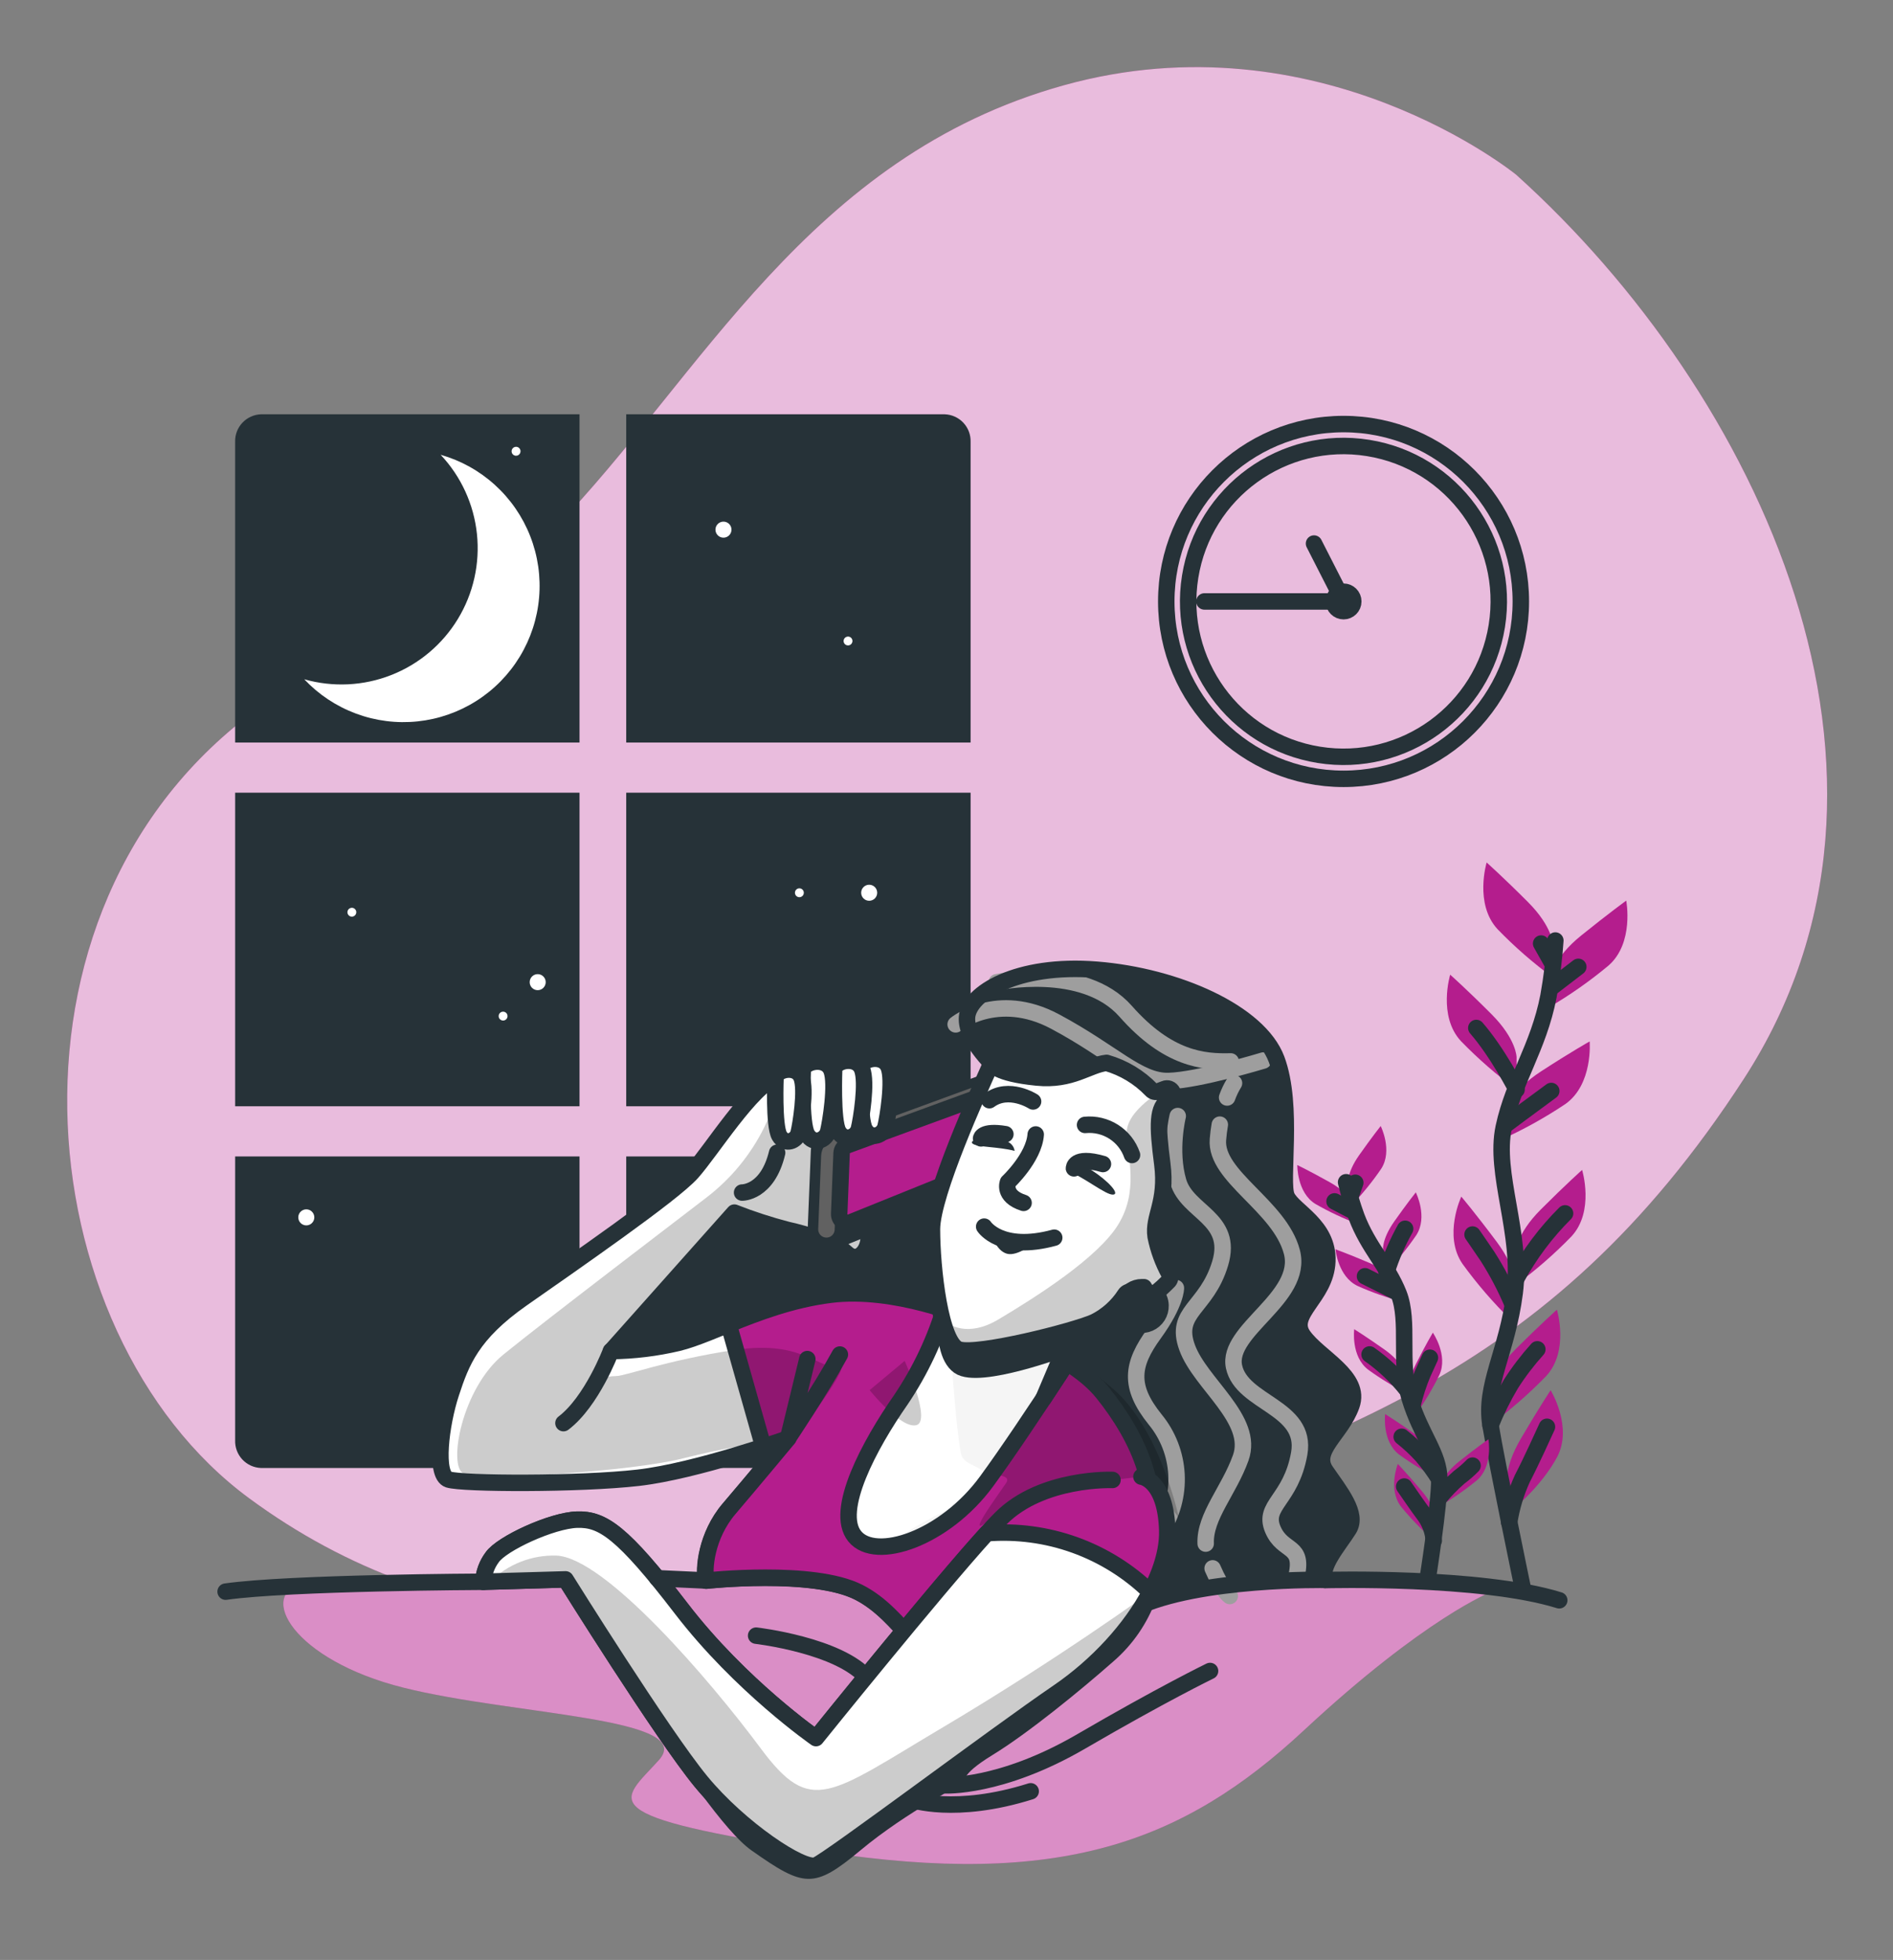 <svg width="115" height="119" viewBox="0 0 115 119" fill="none" xmlns="http://www.w3.org/2000/svg">
<rect x="0" y="0" width="115" height="119" fill="#808080" stroke="none"/>
<path d="M92.111 10.611C92.111 10.611 80.166 0.862 64.628 5.178C49.09 9.495 42.589 22.889 33.679 32.089C29.013 36.91 22.119 38.685 16.576 42.394C-1.154 54.254 1.475 80.926 15.143 90.973C26.977 99.682 41.761 100.592 61.004 94.169C80.247 87.746 94.014 83.888 105.945 65.494C117.876 47.1 106.825 23.851 92.111 10.611Z" fill="#B41D8D"/>
<path opacity="0.7" d="M92.111 10.611C92.111 10.611 80.166 0.862 64.628 5.178C49.09 9.495 42.589 22.889 33.679 32.089C29.013 36.91 22.119 38.685 16.576 42.394C-1.154 54.254 1.475 80.926 15.143 90.973C26.977 99.682 41.761 100.592 61.004 94.169C80.247 87.746 94.014 83.888 105.945 65.494C117.876 47.1 106.825 23.851 92.111 10.611Z" fill="white"/>
<path d="M58.964 48.129H38.043V67.168H58.964V48.129Z" fill="#263238"/>
<path d="M35.206 48.129H14.285V67.168H35.206V48.129Z" fill="#263238"/>
<path d="M38.043 45.084H58.964V26.837C58.979 26.406 58.822 25.987 58.528 25.671C58.234 25.356 57.828 25.17 57.397 25.154H38.043V45.084Z" fill="#263238"/>
<path d="M38.043 70.215V89.127H56.919C58.049 89.127 58.964 88.141 58.964 86.928V70.215H38.043Z" fill="#263238"/>
<path d="M35.206 70.215H14.285V87.446C14.27 87.877 14.427 88.296 14.721 88.612C15.015 88.927 15.422 89.113 15.852 89.129H35.206V70.215Z" fill="#263238"/>
<path d="M35.206 45.084V25.154H15.852C15.422 25.17 15.015 25.356 14.721 25.671C14.427 25.987 14.27 26.406 14.285 26.837V45.084H35.206Z" fill="#263238"/>
<path d="M26.769 27.612C28.01 28.93 28.785 30.619 28.974 32.42C29.163 34.221 28.756 36.034 27.815 37.582C26.875 39.129 25.453 40.325 23.767 40.986C22.081 41.648 20.225 41.738 18.483 41.243C19.357 42.17 20.433 42.884 21.628 43.327C22.822 43.771 24.103 43.932 25.371 43.799C26.638 43.666 27.858 43.242 28.934 42.56C30.011 41.879 30.915 40.957 31.577 39.868C32.239 38.779 32.641 37.552 32.75 36.283C32.86 35.013 32.675 33.735 32.209 32.549C31.744 31.363 31.011 30.3 30.067 29.444C29.124 28.587 27.995 27.96 26.769 27.612Z" fill="white"/>
<path d="M43.951 32.645C44.22 32.645 44.438 32.427 44.438 32.158C44.438 31.889 44.22 31.671 43.951 31.671C43.682 31.671 43.464 31.889 43.464 32.158C43.464 32.427 43.682 32.645 43.951 32.645Z" fill="white"/>
<path d="M18.608 74.4C18.877 74.4 19.095 74.181 19.095 73.912C19.095 73.644 18.877 73.425 18.608 73.425C18.339 73.425 18.121 73.644 18.121 73.912C18.121 74.181 18.339 74.4 18.608 74.4Z" fill="white"/>
<path d="M32.665 60.119C32.934 60.119 33.152 59.901 33.152 59.632C33.152 59.363 32.934 59.145 32.665 59.145C32.396 59.145 32.178 59.363 32.178 59.632C32.178 59.901 32.396 60.119 32.665 60.119Z" fill="white"/>
<path d="M52.803 54.691C53.072 54.691 53.29 54.473 53.29 54.204C53.29 53.935 53.072 53.717 52.803 53.717C52.534 53.717 52.316 53.935 52.316 54.204C52.316 54.473 52.534 54.691 52.803 54.691Z" fill="white"/>
<path d="M51.787 38.921C51.787 38.974 51.77 39.026 51.74 39.07C51.711 39.114 51.668 39.148 51.619 39.169C51.57 39.189 51.516 39.194 51.464 39.183C51.411 39.172 51.364 39.146 51.326 39.109C51.289 39.071 51.263 39.023 51.253 38.971C51.243 38.918 51.248 38.864 51.269 38.815C51.289 38.766 51.324 38.724 51.368 38.695C51.412 38.665 51.464 38.649 51.517 38.649C51.553 38.649 51.588 38.657 51.621 38.67C51.654 38.684 51.684 38.704 51.709 38.729C51.734 38.755 51.754 38.784 51.767 38.817C51.781 38.85 51.787 38.886 51.787 38.921Z" fill="white"/>
<path d="M30.563 61.963C30.712 61.963 30.833 61.842 30.833 61.693C30.833 61.544 30.712 61.424 30.563 61.424C30.415 61.424 30.294 61.544 30.294 61.693C30.294 61.842 30.415 61.963 30.563 61.963Z" fill="white"/>
<path d="M21.644 55.389C21.644 55.442 21.628 55.494 21.598 55.538C21.568 55.582 21.526 55.616 21.477 55.636C21.427 55.656 21.373 55.661 21.321 55.65C21.269 55.639 21.221 55.614 21.184 55.576C21.146 55.538 21.121 55.49 21.11 55.438C21.1 55.386 21.106 55.332 21.126 55.282C21.147 55.233 21.181 55.191 21.226 55.162C21.27 55.132 21.322 55.117 21.375 55.117C21.41 55.117 21.446 55.124 21.479 55.137C21.512 55.151 21.541 55.171 21.566 55.197C21.591 55.222 21.611 55.252 21.625 55.285C21.638 55.318 21.645 55.353 21.644 55.389Z" fill="white"/>
<path d="M48.562 54.474C48.711 54.474 48.832 54.353 48.832 54.204C48.832 54.056 48.711 53.935 48.562 53.935C48.414 53.935 48.293 54.056 48.293 54.204C48.293 54.353 48.414 54.474 48.562 54.474Z" fill="white"/>
<path d="M31.622 27.397C31.622 27.451 31.607 27.504 31.577 27.549C31.548 27.594 31.505 27.629 31.456 27.65C31.406 27.671 31.351 27.676 31.298 27.666C31.245 27.656 31.197 27.63 31.159 27.592C31.12 27.554 31.094 27.506 31.084 27.453C31.073 27.4 31.078 27.346 31.099 27.296C31.119 27.246 31.154 27.203 31.199 27.173C31.243 27.143 31.296 27.127 31.35 27.127C31.422 27.127 31.491 27.156 31.541 27.206C31.592 27.257 31.621 27.325 31.622 27.397Z" fill="white"/>
<path d="M94.347 57.384C94.347 57.384 94.347 56.294 92.822 54.767C91.297 53.24 90.314 52.367 90.314 52.367C90.314 52.367 89.555 54.876 90.974 56.414C92.015 57.489 93.145 58.473 94.352 59.358L94.347 57.384Z" fill="#B41D8D"/>
<path d="M92.132 64.192C92.132 64.192 92.132 63.102 90.607 61.575C89.082 60.048 88.099 59.178 88.099 59.178C88.099 59.178 87.336 61.686 88.752 63.211C89.794 64.285 90.925 65.27 92.132 66.156V64.192Z" fill="#B41D8D"/>
<path d="M94.252 59.251C94.252 59.251 94.366 58.166 96.047 56.809C97.728 55.452 98.794 54.682 98.794 54.682C98.794 54.682 99.288 57.256 97.716 58.625C96.567 59.582 95.34 60.441 94.047 61.192L94.252 59.251Z" fill="#B41D8D"/>
<path d="M91.577 67.289C91.577 67.289 91.814 66.222 93.617 65.05C95.421 63.877 96.572 63.23 96.572 63.23C96.572 63.23 96.792 65.842 95.088 67.038C93.843 67.87 92.532 68.596 91.166 69.208L91.577 67.289Z" fill="#B41D8D"/>
<path d="M92.078 76.049C92.078 76.049 92.078 74.96 93.605 73.433C95.132 71.906 96.113 71.033 96.113 71.033C96.113 71.033 96.884 73.541 95.466 75.069C94.424 76.143 93.293 77.127 92.085 78.012L92.078 76.049Z" fill="#B41D8D"/>
<path d="M92.055 78.189C92.055 78.189 92.208 77.111 90.915 75.383C89.622 73.655 88.774 72.653 88.774 72.653C88.774 72.653 87.662 75.016 88.847 76.737C89.726 77.949 90.706 79.085 91.776 80.132L92.055 78.189Z" fill="#B41D8D"/>
<path d="M90.548 84.531C90.548 84.531 90.548 83.442 92.075 81.915C93.602 80.388 94.583 79.518 94.583 79.518C94.583 79.518 95.344 82.023 93.928 83.55C92.886 84.624 91.755 85.609 90.548 86.494V84.531Z" fill="#B41D8D"/>
<path d="M91.567 90.283C91.567 90.283 91.291 89.226 92.383 87.363C93.475 85.501 94.201 84.408 94.201 84.408C94.201 84.408 95.574 86.64 94.588 88.477C93.603 90.314 91.79 91.749 91.79 91.749L91.567 90.283Z" fill="#B41D8D"/>
<path d="M94.487 57.105C94.409 58.24 94.27 59.37 94.069 60.49C93.466 63.608 91.958 65.617 91.353 68.433C90.747 71.248 92.483 74.877 92.019 78.494C91.556 82.111 90.147 84.122 90.549 86.531C90.951 88.94 92.53 96.531 92.53 96.531" stroke="#263238" stroke-linecap="round" stroke-linejoin="round"/>
<path d="M94.236 59.965L95.882 58.703" stroke="#263238" stroke-linecap="round" stroke-linejoin="round"/>
<path d="M94.314 58.511L93.624 57.287" stroke="#263238" stroke-linecap="round" stroke-linejoin="round"/>
<path d="M91.447 68.305C91.447 68.305 92.826 67.272 94.239 66.239" stroke="#263238" stroke-linecap="round" stroke-linejoin="round"/>
<path d="M92.132 66.156C92.132 66.156 90.986 63.906 89.686 62.414" stroke="#263238" stroke-linecap="round" stroke-linejoin="round"/>
<path d="M92.133 77.6C92.92 76.155 93.912 74.832 95.078 73.671" stroke="#263238" stroke-linecap="round" stroke-linejoin="round"/>
<path d="M91.866 79.13C91.448 78.144 90.949 77.196 90.374 76.293C89.57 75.111 89.457 74.955 89.457 74.955" stroke="#263238" stroke-linecap="round" stroke-linejoin="round"/>
<path d="M90.548 86.536C90.896 85.669 91.311 84.831 91.789 84.028C92.265 83.283 92.802 82.58 93.394 81.924" stroke="#263238" stroke-linecap="round" stroke-linejoin="round"/>
<path d="M91.683 92.432C91.826 91.51 92.096 90.612 92.486 89.765C93.061 88.656 93.711 87.203 93.978 86.628" stroke="#263238" stroke-linecap="round" stroke-linejoin="round"/>
<path d="M81.891 71.948C81.891 71.948 81.773 71.265 82.565 70.142C83.357 69.019 83.877 68.367 83.877 68.367C83.877 68.367 84.626 69.856 83.905 70.967C83.368 71.754 82.765 72.494 82.104 73.18L81.891 71.948Z" fill="#B41D8D"/>
<path d="M84.02 75.978C84.02 75.978 83.902 75.295 84.694 74.172C85.486 73.05 86.01 72.395 86.01 72.395C86.01 72.395 86.762 73.884 86.039 74.995C85.501 75.782 84.9 76.523 84.24 77.21L84.02 75.978Z" fill="#B41D8D"/>
<path d="M82.154 73.104C82.154 73.104 81.963 72.435 80.764 71.768C79.566 71.102 78.812 70.735 78.812 70.735C78.812 70.735 78.781 72.404 79.913 73.099C80.739 73.574 81.602 73.979 82.495 74.312L82.154 73.104Z" fill="#B41D8D"/>
<path d="M84.705 77.856C84.705 77.856 84.445 77.213 83.183 76.674C81.92 76.135 81.131 75.853 81.131 75.853C81.131 75.853 81.277 77.508 82.476 78.078C83.346 78.467 84.248 78.784 85.171 79.023L84.705 77.856Z" fill="#B41D8D"/>
<path d="M85.341 83.409C85.341 83.409 85.222 82.725 84.1 81.933C82.977 81.142 82.268 80.702 82.268 80.702C82.268 80.702 82.06 82.357 83.116 83.16C83.886 83.719 84.702 84.214 85.553 84.638L85.341 83.409Z" fill="#B41D8D"/>
<path d="M85.589 84.746C85.589 84.746 85.376 84.087 85.998 82.855C86.62 81.624 87.045 80.912 87.045 80.912C87.045 80.912 87.991 82.278 87.442 83.482C87.022 84.337 86.531 85.155 85.974 85.928L85.589 84.746Z" fill="#B41D8D"/>
<path d="M87.506 90.261C87.506 90.261 87.584 89.573 88.659 88.718C89.735 87.862 90.421 87.385 90.421 87.385C90.421 87.385 90.721 89.025 89.712 89.886C88.974 90.489 88.187 91.03 87.359 91.502L87.506 90.261Z" fill="#B41D8D"/>
<path d="M87.223 88.564C87.223 88.564 87.104 87.879 85.981 87.087C84.859 86.295 84.147 85.855 84.147 85.855C84.147 85.855 83.941 87.51 84.996 88.314C85.764 88.873 86.578 89.367 87.428 89.791L87.223 88.564Z" fill="#B41D8D"/>
<path d="M87.206 92.278C87.206 92.278 87.265 91.585 86.379 90.536C85.492 89.486 84.918 88.881 84.918 88.881C84.918 88.881 84.301 90.432 85.117 91.481C85.721 92.218 86.385 92.902 87.102 93.529L87.206 92.278Z" fill="#B41D8D"/>
<path d="M81.775 71.78C81.947 72.484 82.156 73.178 82.404 73.858C83.113 75.749 84.295 76.844 84.969 78.543C85.643 80.243 84.969 82.707 85.645 84.926C86.321 87.146 87.43 88.252 87.439 89.81C87.449 91.368 86.716 95.956 86.716 95.956" stroke="#263238" stroke-linecap="round" stroke-linejoin="round"/>
<path d="M82.241 73.556L81.073 72.943" stroke="#263238" stroke-linecap="round" stroke-linejoin="round"/>
<path d="M82.036 72.653L82.334 71.811" stroke="#263238" stroke-linecap="round" stroke-linejoin="round"/>
<path d="M84.899 78.482C84.899 78.482 83.923 77.983 82.923 77.489" stroke="#263238" stroke-linecap="round" stroke-linejoin="round"/>
<path d="M84.234 77.217C84.52 76.311 84.898 75.435 85.362 74.605" stroke="#263238" stroke-linecap="round" stroke-linejoin="round"/>
<path d="M85.476 84.387C84.826 83.564 84.06 82.84 83.202 82.236" stroke="#263238" stroke-linecap="round" stroke-linejoin="round"/>
<path d="M85.809 85.316C85.964 84.654 86.174 84.007 86.437 83.38C86.813 82.548 86.868 82.435 86.868 82.435" stroke="#263238" stroke-linecap="round" stroke-linejoin="round"/>
<path d="M87.386 90.999C87.765 90.528 88.186 90.091 88.643 89.694C88.933 89.48 89.206 89.243 89.459 88.985" stroke="#263238" stroke-linecap="round" stroke-linejoin="round"/>
<path d="M87.439 89.817C87.126 89.312 86.774 88.831 86.387 88.38C86.008 87.964 85.596 87.581 85.153 87.233" stroke="#263238" stroke-linecap="round" stroke-linejoin="round"/>
<path d="M87.102 93.529C87.063 93.001 86.882 92.493 86.58 92.058C86.107 91.425 85.535 90.586 85.306 90.255" stroke="#263238" stroke-linecap="round" stroke-linejoin="round"/>
<path d="M81.621 47.287C87.569 47.287 92.391 42.465 92.391 36.517C92.391 30.569 87.569 25.747 81.621 25.747C75.673 25.747 70.851 30.569 70.851 36.517C70.851 42.465 75.673 47.287 81.621 47.287Z" stroke="#263238" stroke-linecap="round" stroke-linejoin="round"/>
<path d="M90.932 38.006C91.756 32.861 88.254 28.023 83.109 27.198C77.964 26.374 73.125 29.877 72.301 35.022C71.477 40.167 74.979 45.006 80.124 45.83C85.269 46.654 90.108 43.151 90.932 38.006Z" stroke="#263238" stroke-linecap="round" stroke-linejoin="round"/>
<path d="M81.621 37.108C81.948 37.108 82.212 36.843 82.212 36.517C82.212 36.191 81.948 35.926 81.621 35.926C81.295 35.926 81.03 36.191 81.03 36.517C81.03 36.843 81.295 37.108 81.621 37.108Z" fill="#263238" stroke="#263238" stroke-linecap="round" stroke-linejoin="round"/>
<path d="M79.827 33.002L81.621 36.517H73.168" stroke="#263238" stroke-linecap="round" stroke-linejoin="round"/>
<path d="M88.66 96.396C88.66 96.396 72.493 95.881 67.838 97.044C63.184 98.207 57.879 100.796 56.196 99.881C54.513 98.966 56.586 97.94 52.177 96.129C47.768 94.318 43.253 95.741 41.066 95.871C38.88 96.001 21.275 95.491 18.429 96.129C15.583 96.767 17.781 100.786 24.509 102.467C31.237 104.148 42.357 104.278 40.029 106.864C37.7 109.45 35.632 110.228 49.988 112.426C64.344 114.625 71.847 111.908 79.218 105.053C86.589 98.198 90.601 96.647 90.601 96.647L88.66 96.396Z" fill="#B41D8D"/>
<path opacity="0.5" d="M88.66 96.396C88.66 96.396 72.493 95.881 67.838 97.044C63.184 98.207 57.879 100.796 56.196 99.881C54.513 98.966 56.586 97.94 52.177 96.129C47.768 94.318 43.253 95.741 41.066 95.871C38.88 96.001 21.275 95.491 18.429 96.129C15.583 96.767 17.781 100.786 24.509 102.467C31.237 104.148 42.357 104.278 40.029 106.864C37.7 109.45 35.632 110.228 49.988 112.426C64.344 114.625 71.847 111.908 79.218 105.053C86.589 98.198 90.601 96.647 90.601 96.647L88.66 96.396Z" fill="white"/>
<path d="M57.38 108.396C57.38 108.396 60.77 108.592 65.689 105.727C70.609 102.862 73.511 101.455 73.511 101.455" stroke="#263238" stroke-linecap="round" stroke-linejoin="round"/>
<path d="M55.345 109.263C55.345 109.263 58.021 110.209 62.614 108.76" stroke="#263238" stroke-linecap="round" stroke-linejoin="round"/>
<path d="M80.512 95.933C80.512 95.933 89.968 95.68 94.724 97.162" stroke="#263238" stroke-linecap="round" stroke-linejoin="round"/>
<path d="M45.934 99.309C45.934 99.309 51.028 99.897 52.704 101.909" stroke="#263238" stroke-linecap="round" stroke-linejoin="round"/>
<path d="M29.36 96.037C29.36 96.037 17.59 96.084 13.706 96.637" stroke="#263238" stroke-linecap="round" stroke-linejoin="round"/>
<path d="M60.659 64.965C60.659 64.965 58.636 63.204 58.747 61.76C58.858 60.315 61.761 58.488 66.626 58.878C71.491 59.268 76.481 61.478 77.55 64.315C78.618 67.152 77.765 71.74 78.169 72.638C78.573 73.537 80.722 74.383 80.635 76.586C80.547 78.789 78.223 79.763 79.174 81.101C80.124 82.439 82.734 83.576 82.1 85.338C81.467 87.099 79.677 88.063 80.549 89.326C81.422 90.588 82.519 91.926 81.939 92.85C81.36 93.775 80.112 95.179 80.521 95.923C80.521 95.923 72.834 95.781 68.938 97.64C68.938 97.64 69.574 97.758 65.17 94.853C60.766 91.947 58.456 85.633 57.896 84.598C57.335 83.562 57.451 77.104 58.276 74.123C59.101 71.142 60.127 67.397 60.127 67.397L60.659 64.965Z" fill="#263238"/>
<path d="M58.057 62.195C58.057 62.195 60.562 60.136 64.094 62.022C67.626 63.908 69.167 65.681 70.987 65.634C72.808 65.587 76.748 64.391 76.748 64.391" stroke="#9E9E9E" stroke-linecap="round" stroke-linejoin="round"/>
<path d="M60.549 59.639C60.549 59.639 65.816 58.493 68.383 61.4C70.95 64.308 73.111 64.492 74.766 64.445" stroke="#9E9E9E" stroke-linecap="round" stroke-linejoin="round"/>
<path d="M73.668 95.224C74.259 96.6 74.708 96.902 74.708 96.902" stroke="#9E9E9E" stroke-linecap="round" stroke-linejoin="round"/>
<path d="M71.547 67.762C71.547 67.762 71.027 69.847 71.578 71.735C72.129 73.624 74.954 73.955 74.124 76.712C73.294 79.468 71.309 79.607 72.12 81.82C72.93 84.033 76.219 86.177 75.372 88.519C74.649 90.531 73.179 92.065 73.245 93.72" stroke="#9E9E9E" stroke-linecap="round" stroke-linejoin="round"/>
<path d="M74.103 68.284C74.053 68.563 74.016 68.863 73.99 69.187C73.805 71.426 77.748 73.218 78.481 76.01C79.214 78.801 74.489 80.763 74.968 82.986C75.448 85.208 79.427 85.423 78.928 88.252C78.429 91.082 76.701 91.38 77.323 92.853C77.945 94.326 79.252 93.706 78.741 95.791" stroke="#9E9E9E" stroke-linecap="round" stroke-linejoin="round"/>
<path d="M74.966 65.764C74.797 66.039 74.657 66.331 74.548 66.634" stroke="#9E9E9E" stroke-linecap="round" stroke-linejoin="round"/>
<path d="M71.435 78.201C71.435 78.201 71.461 79.111 70.109 80.972C68.756 82.832 68.543 84.163 70.177 86.186C70.953 87.13 71.407 88.297 71.472 89.517C71.537 90.737 71.21 91.945 70.539 92.966" stroke="#9E9E9E" stroke-linecap="round" stroke-linejoin="round"/>
<path d="M60.659 64.965C60.659 64.965 58.636 63.204 58.747 61.76C58.858 60.315 61.761 58.488 66.626 58.878C71.491 59.268 76.481 61.478 77.55 64.315C78.618 67.152 77.765 71.74 78.169 72.638C78.573 73.537 80.722 74.383 80.635 76.586C80.547 78.789 78.223 79.763 79.174 81.101C80.124 82.439 82.734 83.576 82.1 85.338C81.467 87.099 79.677 88.063 80.549 89.326C81.422 90.588 82.519 91.926 81.939 92.85C81.36 93.775 80.112 95.179 80.521 95.923C80.521 95.923 72.834 95.781 68.938 97.64C68.938 97.64 69.574 97.758 65.17 94.853C60.766 91.947 58.456 85.633 57.896 84.598C57.335 83.562 57.451 77.104 58.276 74.123C59.101 71.142 60.127 67.397 60.127 67.397L60.659 64.965Z" stroke="#263238" stroke-linecap="round" stroke-linejoin="round"/>
<path d="M58.824 80.031C58.824 80.031 54.37 78.113 50.441 78.612C46.513 79.111 43.309 81.019 41.201 81.534C39.863 81.85 38.495 82.016 37.12 82.031L44.612 73.624C45.662 74.036 46.735 74.385 47.827 74.669C49.047 74.939 50.808 75.494 51.429 76.088C52.051 76.681 52.718 76.05 52.77 75.213C52.822 74.376 50.957 72.849 50.406 72.249C49.855 71.648 51.101 70.107 51.824 69.1C52.548 68.093 53.789 66.161 53.243 65.722C52.697 65.282 48.801 64.79 47.224 65.367C45.647 65.944 43.205 69.88 42.023 71.201C40.841 72.523 34.752 76.721 31.705 78.856C28.657 80.99 28.024 82.678 27.398 84.591C26.771 86.503 26.405 89.555 27.246 89.829C28.088 90.103 35.218 90.129 38.768 89.723C42.319 89.316 47.874 87.335 47.874 87.335C47.874 87.335 45.676 89.978 44.283 91.609C42.891 93.24 42.721 95.295 42.893 95.973C42.893 95.973 49.392 95.264 52.165 96.682C54.938 98.101 55.784 101.205 59.138 101.864C62.493 102.524 68.121 97.585 69.457 94.212C70.793 90.839 69.18 87.319 66.98 84.576C64.779 81.834 58.824 80.031 58.824 80.031Z" fill="white"/>
<path opacity="0.2" d="M48.292 87.307C48.292 87.307 52.042 82.527 50.916 82.903C49.791 83.279 48.855 81.309 44.64 81.957C40.425 82.605 37.988 83.548 37.425 83.548C37.073 83.552 36.725 83.616 36.395 83.737L37.222 82.014H37.116L37.352 81.756L37.525 81.395L38.217 80.782L44.612 73.608C45.662 74.019 46.735 74.368 47.827 74.653C49.047 74.922 50.808 75.478 51.429 76.071C52.051 76.664 52.718 76.033 52.77 75.196C52.822 74.359 50.957 72.832 50.406 72.232C49.855 71.631 51.101 70.09 51.824 69.083C52.547 68.076 53.789 66.145 53.242 65.705C52.77 65.329 49.86 64.915 48.042 65.164L47.727 65.66C47.727 65.66 47.255 66.691 46.415 68.471C45.594 70.121 44.408 71.562 42.947 72.686C41.73 73.631 33.111 80.182 30.582 82.241C28.052 84.3 27.211 88.988 28.147 89.456C29.083 89.924 38.451 89.361 41.638 88.51C43.65 88.01 45.691 87.633 47.749 87.382L47.883 87.335L47.855 87.371L48.292 87.307Z" fill="black"/>
<path d="M45.082 72.407C45.082 72.407 46.626 72.435 47.21 69.991" stroke="#263238" stroke-linecap="round" stroke-linejoin="round"/>
<path d="M37.116 82.023C37.116 82.023 35.958 85.097 34.23 86.406" stroke="#263238" stroke-linecap="round" stroke-linejoin="round"/>
<path d="M58.824 80.031C58.824 80.031 54.37 78.113 50.441 78.612C46.513 79.111 43.309 81.019 41.201 81.534C39.863 81.85 38.495 82.016 37.12 82.031L44.612 73.624C45.662 74.036 46.735 74.385 47.827 74.669C49.047 74.939 50.808 75.494 51.429 76.088C52.051 76.681 52.718 76.05 52.77 75.213C52.822 74.376 50.957 72.849 50.406 72.249C49.855 71.648 51.101 70.107 51.824 69.1C52.548 68.093 53.789 66.161 53.243 65.722C52.697 65.282 48.801 64.79 47.224 65.367C45.647 65.944 43.205 69.88 42.023 71.201C40.841 72.523 34.752 76.721 31.705 78.856C28.657 80.99 28.024 82.678 27.398 84.591C26.771 86.503 26.405 89.555 27.246 89.829C28.088 90.103 35.218 90.129 38.768 89.723C42.319 89.316 47.874 87.335 47.874 87.335C47.874 87.335 45.676 89.978 44.283 91.609C42.891 93.24 42.721 95.295 42.893 95.973C42.893 95.973 49.392 95.264 52.165 96.682C54.938 98.101 55.784 101.205 59.138 101.864C62.493 102.524 68.121 97.585 69.457 94.212C70.793 90.839 69.18 87.319 66.98 84.576C64.779 81.834 58.824 80.031 58.824 80.031Z" stroke="#263238" stroke-linecap="round" stroke-linejoin="round"/>
<path d="M58.824 80.031C58.824 80.031 54.371 78.113 50.442 78.612C48.099 78.908 46.017 79.704 44.267 80.411L46.371 87.843C47.293 87.543 47.889 87.33 47.889 87.33C47.889 87.33 45.69 89.973 44.298 91.604C42.906 93.236 42.735 95.29 42.908 95.968C42.908 95.968 49.406 95.259 52.179 96.677C54.952 98.096 55.799 101.2 59.153 101.859C62.508 102.519 68.136 97.581 69.472 94.207C70.807 90.834 69.195 87.314 66.994 84.572C64.793 81.829 58.824 80.031 58.824 80.031Z" fill="#B41D8D"/>
<path opacity="0.2" d="M48.293 87.307C48.293 87.307 52.042 82.527 50.917 82.903C49.792 83.278 48.865 81.331 44.702 81.957L46.295 87.578C46.896 87.484 47.399 87.415 47.752 87.37L47.886 87.323L47.858 87.359L48.293 87.307Z" fill="black"/>
<path d="M51.023 82.241C49.841 84.409 47.877 87.323 47.877 87.323L49.045 82.517" stroke="#263238" stroke-linecap="round" stroke-linejoin="round"/>
<path opacity="0.2" d="M60.006 89.555C60.006 89.555 61.505 89.46 61.131 90.028C60.758 90.595 58.883 93.12 59.725 92.557C60.566 91.994 63.942 90.12 65.441 90.028C66.94 89.935 69.843 89.465 71.623 92.181C71.623 92.181 70.497 86.772 67.604 84.312C64.71 81.851 63.952 81.877 63.952 81.877L60.006 89.555Z" fill="black"/>
<path d="M58.824 80.031C58.824 80.031 54.371 78.113 50.442 78.612C48.099 78.908 46.017 79.704 44.267 80.411L46.371 87.843C47.293 87.543 47.889 87.33 47.889 87.33C47.889 87.33 45.69 89.973 44.298 91.604C42.906 93.236 42.735 95.29 42.908 95.968C42.908 95.968 49.406 95.259 52.179 96.677C54.952 98.096 55.799 101.2 59.153 101.859C62.508 102.519 68.136 97.581 69.472 94.207C70.807 90.834 69.195 87.314 66.994 84.572C64.793 81.829 58.824 80.031 58.824 80.031Z" stroke="#263238" stroke-linecap="round" stroke-linejoin="round"/>
<path d="M57.432 79.239C56.83 81.288 55.914 83.232 54.718 85.002C52.827 87.711 50.666 91.718 51.924 93.276C53.182 94.834 57.387 93.42 59.94 89.935C62.493 86.451 66.845 79.581 66.845 79.581C66.845 79.581 59.848 81.517 57.432 79.239Z" fill="white"/>
<g opacity="0.2">
<path opacity="0.2" d="M53.873 93.886C55.44 93.744 57.521 92.675 59.178 90.862C58.514 91.264 57.457 91.661 56.168 92.391C55.362 92.823 54.594 93.323 53.873 93.886Z" fill="black"/>
<path opacity="0.2" d="M57.677 80.619L57.913 84.047C57.913 84.047 58.192 87.626 58.407 88.347C58.622 89.068 60.031 88.987 59.941 89.933C62.495 86.437 66.847 79.581 66.847 79.581C66.847 79.581 59.733 80.418 57.677 80.619Z" fill="black"/>
</g>
<path d="M64.69 81.848L63.387 84.921C65.229 82.137 66.846 79.584 66.846 79.584C66.846 79.584 60.191 81.697 57.775 79.418C57.59 79.666 57.45 79.945 57.361 80.241C57.484 81.186 57.541 82.432 58.262 82.943C59.491 83.799 64.69 81.848 64.69 81.848Z" fill="#263238" stroke="#263238" stroke-linecap="round" stroke-linejoin="round"/>
<path opacity="0.2" d="M54.958 82.628C54.958 82.628 56.612 86.293 55.667 86.529C54.721 86.765 52.83 84.401 52.83 84.401L54.958 82.628Z" fill="black"/>
<path d="M57.432 79.239C56.83 81.288 55.914 83.232 54.718 85.002C52.827 87.711 50.666 91.718 51.924 93.276C53.182 94.834 57.387 93.42 59.94 89.935C62.493 86.451 66.845 79.581 66.845 79.581C66.845 79.581 59.848 81.517 57.432 79.239Z" stroke="#263238" stroke-linecap="round" stroke-linejoin="round"/>
<path d="M34.357 95.893C34.357 95.893 42.456 110.098 45.65 112.346C48.844 114.594 49.432 114.71 52.269 112.346C55.106 109.982 58.652 108.204 58.652 108.204C58.652 108.204 58.179 107.849 60.306 106.549C62.434 105.249 65.63 102.644 67.635 100.876C68.813 99.86 69.708 98.557 70.235 97.094L68.223 97.566L49.288 111.887L34.357 95.893Z" fill="#263238"/>
<path d="M67.585 89.855C67.585 89.855 63.31 89.685 60.809 92.184C58.308 94.682 49.571 105.53 49.571 105.53C49.571 105.53 44.99 102.353 41.397 97.675C37.803 92.997 36.605 92.221 35.061 92.266C33.518 92.311 30.468 93.725 29.903 94.55C29.579 94.981 29.39 95.498 29.359 96.037L34.357 95.893C34.357 95.893 40.219 105.287 42.583 108.162C44.947 111.036 48.775 113.573 49.574 113.256C50.373 112.939 60.448 105.363 64.277 102.75C68.107 100.138 70.998 96.008 70.911 92.921C70.823 89.834 69.343 89.656 69.343 89.656" fill="#B41D8D"/>
<path d="M67.585 89.855C67.585 89.855 63.31 89.685 60.809 92.184C58.308 94.682 49.571 105.53 49.571 105.53C49.571 105.53 44.99 102.353 41.397 97.675C37.803 92.997 36.605 92.221 35.061 92.266C33.518 92.311 30.468 93.725 29.903 94.55C29.579 94.981 29.39 95.498 29.359 96.037L34.357 95.893C34.357 95.893 40.219 105.287 42.583 108.162C44.947 111.036 48.775 113.573 49.574 113.256C50.373 112.939 60.448 105.363 64.277 102.75C68.107 100.138 70.998 96.008 70.911 92.921C70.823 89.834 69.343 89.656 69.343 89.656" stroke="#263238" stroke-linecap="round" stroke-linejoin="round"/>
<path d="M59.951 93.091C56.743 96.623 49.571 105.53 49.571 105.53C49.571 105.53 44.99 102.353 41.397 97.675C37.803 92.997 36.605 92.221 35.061 92.266C33.518 92.311 30.468 93.725 29.903 94.55C29.579 94.981 29.39 95.498 29.359 96.037L34.357 95.892C34.357 95.892 40.219 105.287 42.583 108.161C44.947 111.036 48.775 113.573 49.574 113.256C50.373 112.939 60.448 105.362 64.277 102.75C66.681 101.11 68.717 98.869 69.877 96.663C68.572 95.396 67.012 94.422 65.3 93.806C63.588 93.19 61.765 92.946 59.951 93.091Z" fill="white"/>
<path opacity="0.2" d="M46.211 106.15C43.138 102.013 36.755 94.566 33.8 94.448C33.058 94.426 32.32 94.555 31.629 94.826C30.939 95.097 30.31 95.504 29.781 96.025L34.358 95.893C34.358 95.893 40.221 105.287 42.584 108.162C44.948 111.036 48.776 113.573 49.575 113.256C50.374 112.939 60.449 105.363 64.278 102.75C66.683 101.11 68.718 98.869 69.879 96.663C69.879 96.663 64.295 100.713 57.321 104.85C50.348 108.987 49.284 110.287 46.211 106.15Z" fill="black"/>
<path d="M59.951 93.091C56.743 96.623 49.571 105.53 49.571 105.53C49.571 105.53 44.99 102.353 41.397 97.675C37.803 92.997 36.605 92.221 35.061 92.266C33.518 92.311 30.468 93.725 29.903 94.55C29.579 94.981 29.39 95.498 29.359 96.037L34.357 95.892C34.357 95.892 40.219 105.287 42.583 108.161C44.947 111.036 48.775 113.573 49.574 113.256C50.373 112.939 60.448 105.362 64.277 102.75C66.681 101.11 68.717 98.869 69.877 96.663C68.572 95.396 67.012 94.422 65.3 93.806C63.588 93.19 61.765 92.946 59.951 93.091V93.091Z" stroke="#263238" stroke-linecap="round" stroke-linejoin="round"/>
<path d="M49.759 69.865L49.563 74.74C49.559 74.855 49.584 74.969 49.635 75.072C49.685 75.175 49.761 75.263 49.855 75.33C49.949 75.396 50.058 75.438 50.172 75.452C50.286 75.466 50.402 75.451 50.508 75.409L59.146 71.922C59.203 71.897 59.253 71.861 59.294 71.814C59.335 71.768 59.365 71.714 59.383 71.655L61.097 65.97C61.119 65.895 61.121 65.816 61.101 65.741C61.081 65.665 61.041 65.597 60.984 65.544C60.928 65.49 60.858 65.453 60.781 65.438C60.705 65.422 60.626 65.428 60.553 65.454L50.199 69.237C50.071 69.286 49.962 69.372 49.883 69.484C49.805 69.596 49.762 69.729 49.759 69.865Z" fill="#263238" stroke="#263238" stroke-linecap="round" stroke-linejoin="round"/>
<path d="M60.499 66.04L50.837 69.575C50.708 69.622 50.596 69.706 50.515 69.817C50.434 69.928 50.388 70.061 50.383 70.199L50.206 74.641" stroke="#616161" stroke-linecap="round" stroke-linejoin="round"/>
<path d="M51.127 70.014L50.981 73.702C50.978 73.788 50.996 73.874 51.034 73.951C51.072 74.029 51.129 74.096 51.2 74.146C51.27 74.196 51.351 74.228 51.437 74.239C51.523 74.249 51.609 74.239 51.69 74.208L58.226 71.57C58.27 71.552 58.309 71.525 58.341 71.49C58.373 71.455 58.396 71.414 58.411 71.369L59.706 67.067C59.723 67.01 59.724 66.95 59.709 66.893C59.694 66.837 59.664 66.785 59.621 66.744C59.578 66.704 59.525 66.676 59.468 66.664C59.41 66.652 59.35 66.656 59.295 66.677L51.461 69.542C51.365 69.579 51.283 69.644 51.223 69.728C51.164 69.812 51.131 69.912 51.127 70.014Z" fill="#B41D8D" stroke="#263238" stroke-linecap="round" stroke-linejoin="round"/>
<path d="M42.903 95.961L39.927 95.824" stroke="#263238" stroke-linecap="round" stroke-linejoin="round"/>
<path d="M71.025 66.788L71.046 66.776C71.133 66.737 71.201 66.664 71.235 66.574C71.269 66.484 71.266 66.385 71.227 66.297C71.187 66.21 71.115 66.142 71.025 66.108C70.935 66.074 70.835 66.077 70.748 66.116L70.346 66.268C70.278 66.294 70.203 66.299 70.131 66.281C70.06 66.264 69.995 66.226 69.947 66.171C69.198 65.395 68.259 64.831 67.223 64.533C66.117 64.66 65.124 65.636 62.982 65.421C60.481 65.173 60.294 64.611 60.294 64.611L60.238 64.521C59.436 66.315 56.623 72.485 56.616 74.636C56.616 76.986 57.122 81.598 58.271 81.943C59.42 82.288 65.214 80.832 66.488 80.265C67.248 79.886 67.892 79.31 68.351 78.596C68.39 78.536 68.447 78.489 68.512 78.46C68.578 78.431 68.651 78.423 68.722 78.435C69.164 78.52 69.431 78.941 70.228 78.489C70.485 78.279 70.731 78.055 70.963 77.818C71.026 77.765 71.069 77.692 71.084 77.611C71.1 77.53 71.087 77.446 71.048 77.374C70.65 76.656 70.365 75.881 70.204 75.076C70.017 73.868 70.913 73.01 70.609 70.667C70.303 68.324 70.278 67.19 71.025 66.788Z" fill="white"/>
<path opacity="0.2" d="M68.446 68.847C68.519 70.291 69.169 72.314 67.94 74.336C66.711 76.357 62.957 78.742 60.645 80.115C58.78 81.224 57.619 80.446 57.243 80.115C57.501 81.097 57.839 81.822 58.269 81.952C59.416 82.297 65.212 80.841 66.486 80.274C67.246 79.895 67.89 79.319 68.349 78.605C68.388 78.545 68.445 78.498 68.511 78.469C68.576 78.441 68.649 78.432 68.72 78.444C69.162 78.529 69.429 78.95 70.226 78.499C70.483 78.289 70.729 78.064 70.961 77.827C71.024 77.774 71.067 77.701 71.082 77.62C71.098 77.539 71.085 77.455 71.046 77.383C70.648 76.665 70.363 75.89 70.202 75.085C70.016 73.877 70.912 73.019 70.607 70.676C70.302 68.334 70.278 67.199 71.025 66.797L71.046 66.785C71.109 66.752 71.16 66.702 71.194 66.64C71.228 66.578 71.244 66.508 71.239 66.438C71.234 66.367 71.209 66.3 71.166 66.244C71.123 66.187 71.065 66.145 70.999 66.121H70.748C70.748 66.121 68.373 67.402 68.446 68.847Z" fill="black"/>
<path d="M62.182 73.033C60.882 72.617 61.237 71.773 61.237 71.773C61.237 71.773 62.818 70.298 62.92 68.88" stroke="#263238" stroke-linecap="round" stroke-linejoin="round"/>
<path d="M61.635 69.875C61.635 69.875 61.616 69.251 60.654 69.166C59.691 69.081 58.819 69.218 59.089 69.438C59.358 69.657 60.665 69.62 61.635 69.875Z" fill="#263238"/>
<path d="M64.746 71.024C64.746 71.024 65.283 70.383 66.302 71.038C67.32 71.693 68.063 72.508 67.616 72.532C67.169 72.556 65.916 71.504 64.746 71.024Z" fill="#263238"/>
<path d="M65.917 68.3C66.528 68.24 67.142 68.387 67.66 68.718C68.178 69.049 68.569 69.545 68.77 70.125" stroke="#263238" stroke-linecap="round" stroke-linejoin="round"/>
<path d="M62.76 66.875C62.76 66.875 61.292 65.929 60.105 66.799" stroke="#263238" stroke-linecap="round" stroke-linejoin="round"/>
<path d="M65.243 70.936C65.243 70.936 65.219 70.158 67.004 70.674" stroke="#263238" stroke-linecap="round" stroke-linejoin="round"/>
<path d="M59.6 69.118C59.6 69.118 59.654 68.622 61.077 68.863" stroke="#263238" stroke-linecap="round" stroke-linejoin="round"/>
<path d="M59.789 74.475C59.789 74.475 60.803 76.033 64.044 75.147" stroke="#263238" stroke-linecap="round" stroke-linejoin="round"/>
<path d="M60.272 75.007C60.272 75.007 60.508 75.922 61.163 76.118C61.818 76.314 62.891 75.423 62.891 75.423C62.005 75.377 61.127 75.237 60.272 75.007Z" fill="#263238"/>
<path d="M71.025 66.788L71.046 66.776C71.133 66.737 71.201 66.664 71.235 66.574C71.269 66.484 71.266 66.385 71.227 66.297C71.187 66.21 71.115 66.142 71.025 66.108C70.935 66.074 70.835 66.077 70.748 66.116L70.346 66.268C70.278 66.294 70.203 66.299 70.131 66.281C70.06 66.264 69.995 66.226 69.947 66.171C69.198 65.395 68.259 64.831 67.223 64.533C66.117 64.66 65.124 65.636 62.982 65.421C60.481 65.173 60.294 64.611 60.294 64.611L60.238 64.521C59.436 66.315 56.623 72.485 56.616 74.636C56.616 76.986 57.122 81.598 58.271 81.943C59.42 82.288 65.214 80.832 66.488 80.265C67.248 79.886 67.892 79.31 68.351 78.596C68.39 78.536 68.447 78.489 68.512 78.46C68.578 78.431 68.651 78.423 68.722 78.435C69.164 78.52 69.431 78.941 70.228 78.489C70.485 78.279 70.731 78.055 70.963 77.818C71.026 77.765 71.069 77.692 71.084 77.611C71.1 77.53 71.087 77.446 71.048 77.374C70.65 76.656 70.365 75.881 70.204 75.076C70.017 73.868 70.913 73.01 70.609 70.667C70.303 68.324 70.278 67.19 71.025 66.788Z" stroke="#263238" stroke-linecap="round" stroke-linejoin="round"/>
<path d="M69.89 78.674L69.79 78.796C69.858 78.855 69.913 78.928 69.951 79.01C69.989 79.091 70.009 79.18 70.01 79.269C70.009 79.389 69.973 79.506 69.906 79.605C69.839 79.704 69.745 79.782 69.634 79.828C69.524 79.874 69.402 79.886 69.284 79.863C69.167 79.84 69.059 79.784 68.973 79.7C68.888 79.616 68.829 79.509 68.804 79.392C68.779 79.275 68.789 79.153 68.833 79.041C68.876 78.93 68.952 78.834 69.05 78.765C69.148 78.696 69.264 78.658 69.384 78.655C69.843 78.473 69.495 78.182 69.495 78.182V78.153C69.454 78.15 69.413 78.15 69.372 78.153C69.145 78.152 68.922 78.218 68.733 78.344C68.544 78.469 68.396 78.648 68.31 78.858C68.223 79.068 68.201 79.299 68.247 79.522C68.293 79.744 68.404 79.948 68.566 80.107C68.728 80.266 68.934 80.373 69.158 80.414C69.381 80.455 69.612 80.428 69.82 80.337C70.028 80.246 70.204 80.095 70.326 79.903C70.447 79.711 70.509 79.487 70.502 79.26C70.495 78.979 70.384 78.711 70.192 78.506L69.89 78.674Z" fill="white" stroke="#263238" stroke-linecap="round" stroke-linejoin="round"/>
<path d="M48.768 64.956C48.768 64.956 48.633 68.213 49.033 68.882C49.432 69.551 50.177 69.227 50.312 68.695C50.446 68.163 50.834 65.804 50.508 64.982C50.182 64.159 48.896 64.424 48.768 64.956Z" fill="white" stroke="#263238" stroke-linecap="round" stroke-linejoin="round"/>
<path d="M47.113 65.397C47.113 65.397 46.993 68.355 47.35 68.962C47.707 69.57 48.39 69.274 48.513 68.79C48.636 68.305 48.986 66.166 48.69 65.419C48.395 64.672 47.241 64.911 47.113 65.397Z" fill="white" stroke="#263238" stroke-linecap="round" stroke-linejoin="round"/>
<path d="M52.291 64.769C52.291 64.769 52.163 67.934 52.548 68.587C52.934 69.239 53.662 68.922 53.794 68.402C53.927 67.882 54.303 65.591 53.983 64.793C53.664 63.993 52.423 64.249 52.291 64.769Z" fill="white" stroke="#263238" stroke-linecap="round" stroke-linejoin="round"/>
<path d="M50.676 64.887C50.676 64.887 50.549 68.055 50.934 68.707C51.319 69.36 52.048 69.043 52.18 68.523C52.312 68.003 52.688 65.712 52.369 64.913C52.05 64.114 50.809 64.369 50.676 64.887Z" fill="white" stroke="#263238" stroke-linecap="round" stroke-linejoin="round"/>
</svg>
